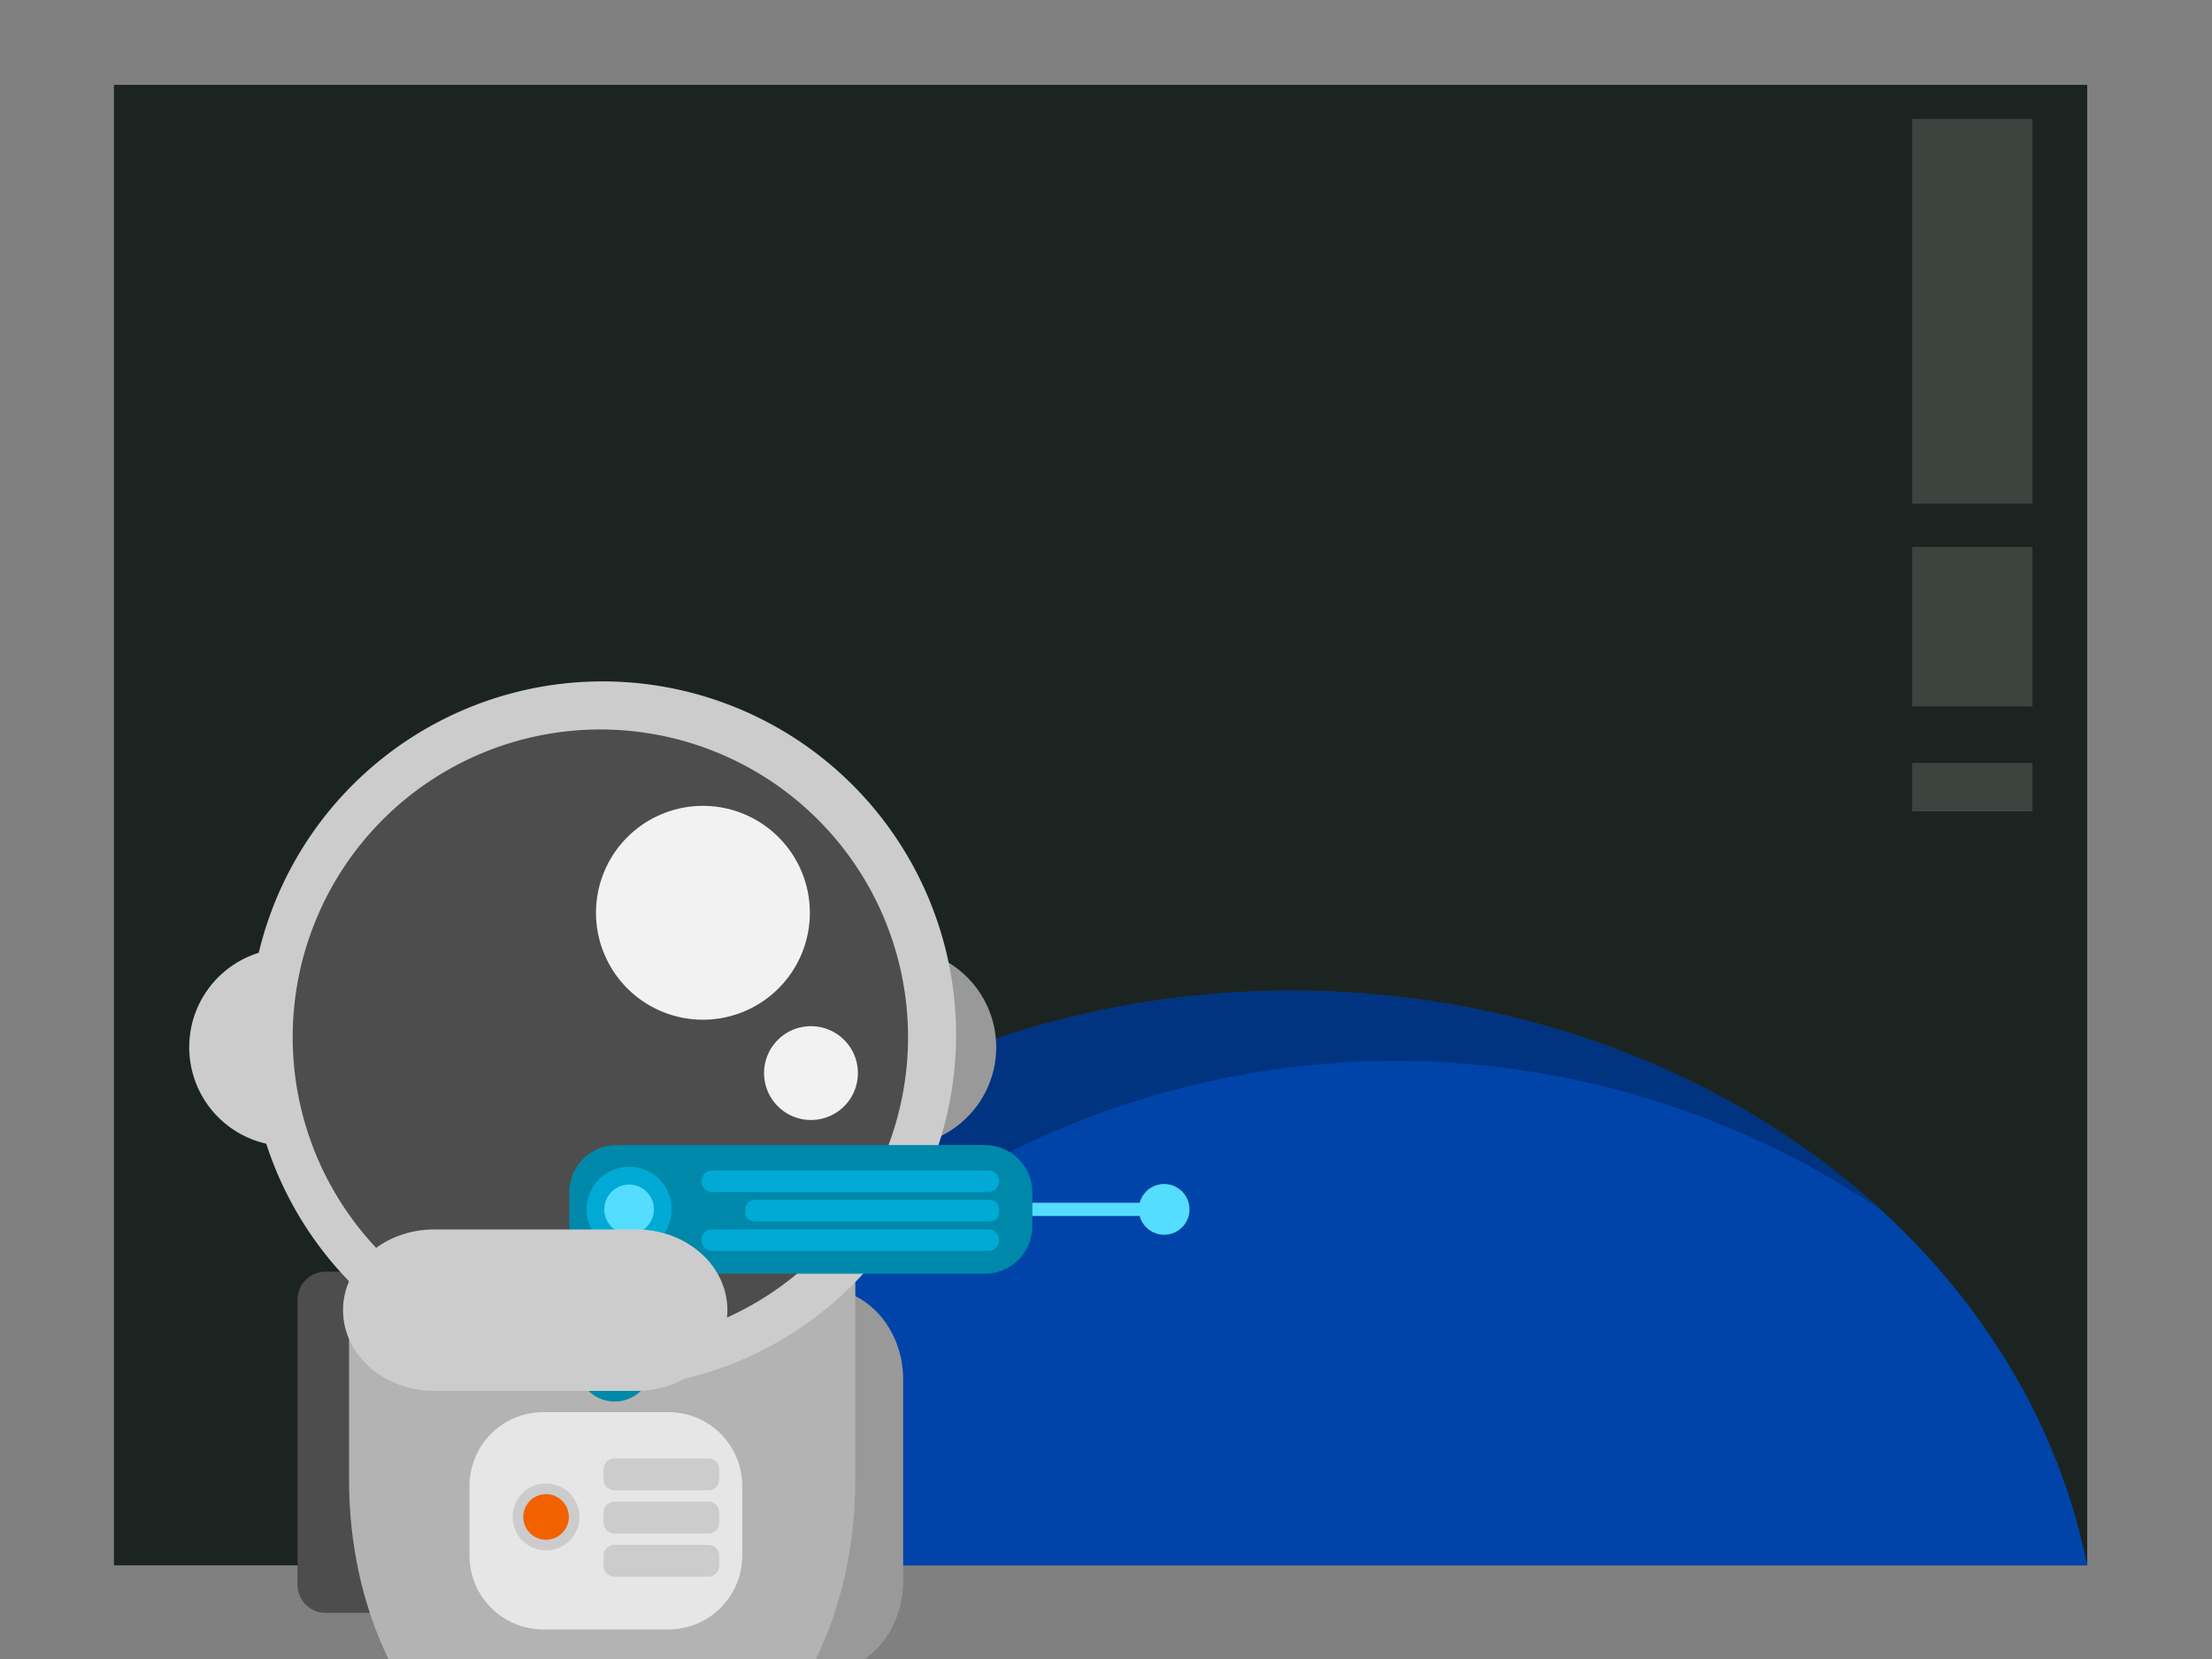 <?xml version="1.0" encoding="UTF-8" standalone="no"?>
<svg
   xmlns:dc="http://purl.org/dc/elements/1.1/"
   xmlns:cc="http://creativecommons.org/ns#"
   xmlns:rdf="http://www.w3.org/1999/02/22-rdf-syntax-ns#"
   xmlns:svg="http://www.w3.org/2000/svg"
   xmlns="http://www.w3.org/2000/svg"
   xmlns:sodipodi="http://sodipodi.sourceforge.net/DTD/sodipodi-0.dtd"
   xmlns:inkscape="http://www.inkscape.org/namespaces/inkscape"
   width="1024"
   height="768"
   viewBox="0 0 270.933 203.2"
   version="1.1"
   id="svg8"
   inkscape:version="1.0.1 (3bc2e813f5, 2020-09-07)"
   sodipodi:docname="MainMenuScreen.svg"
   inkscape:export-filename="C:\Users\Rhyan\Desktop\MainMenuScreen.png"
   inkscape:export-xdpi="96"
   inkscape:export-ydpi="96">
  <defs
     id="defs2" />
  <sodipodi:namedview
     id="base"
     pagecolor="#ffffff"
     bordercolor="#666666"
     borderopacity="1.0"
     inkscape:pageopacity="0.0"
     inkscape:pageshadow="2"
     inkscape:zoom="0.7"
     inkscape:cx="767.30195"
     inkscape:cy="538.55819"
     inkscape:document-units="mm"
     inkscape:current-layer="layer1"
     inkscape:document-rotation="0"
     showgrid="false"
     units="px"
     inkscape:pagecheckerboard="true"
     inkscape:window-width="1920"
     inkscape:window-height="1017"
     inkscape:window-x="-8"
     inkscape:window-y="-8"
     inkscape:window-maximized="1" />
  <g
     inkscape:label="Layer 1"
     inkscape:groupmode="layer"
     id="layer1">
    <rect
       style="fill:#333333;fill-opacity:1;stroke-width:0.372;stroke-linecap:round;stop-color:#000000"
       id="rect1124"
       width="270.933"
       height="203.2"
       x="7.1207683e-06"
       y="1.5258789e-06"
       ry="0" />
    <rect
       style="display:inline;fill:#808080;fill-opacity:1;stroke-width:1.134;stroke-linecap:round;stop-color:#000000"
       id="rect1311"
       width="272.267"
       height="204.28"
       x="-1.334"
       y="-1.08" />
    <rect
       style="display:inline;fill:#1c2422;fill-opacity:1;stroke-width:1.007;stroke-linecap:round;stop-color:#000000"
       id="rect1311-9"
       width="241.692"
       height="181.339"
       x="13.954"
       y="10.39" />
    <g
       id="g869"
       transform="translate(-1.561)">
      <path
         id="path153-8-06"
         style="display:inline;fill:#0044aa;fill-opacity:1;stroke-width:19.97;stroke-linecap:round;stop-color:#000000"
         d="M 159.492,121.342 A 98.893,84.765 0 0 0 62.288,191.73 H 257.207 a 98.893,84.765 0 0 0 -97.459,-70.388 98.893,84.765 0 0 0 -0.255,0 z" />
      <path
         id="path153-8-06-9"
         style="display:inline;fill:#003380;fill-opacity:1;stroke-width:19.97;stroke-linecap:round;stop-color:#000000"
         d="m 159.492,121.342 a 98.893,84.765 0 0 0 -97.204,70.388 h 14.017 a 105.825,105.825 0 0 1 96.223,-61.779 105.825,105.825 0 0 1 59.522,18.326 98.893,84.765 0 0 0 -72.303,-26.935 98.893,84.765 0 0 0 -0.255,0 z" />
    </g>
    <rect
       style="display:inline;fill:#e2e3db;fill-opacity:0.167;stroke-width:0.32;stroke-linecap:round;stop-color:#000000"
       id="rect1262-3-5"
       width="14.722"
       height="47.13"
       x="234.216"
       y="14.565" />
    <g
       id="g131"
       transform="translate(-153.822,-24.12)">
      <path
         id="ellipse1592"
         style="display:inline;fill:#4d4d4d;fill-opacity:1;stroke-width:0.374;stroke-linecap:round;filter:url(#filter1777);stop-color:#000000"
         d="m 283.666,255.907 a 54.256,7.484 0 0 1 -54.256,7.484 54.256,7.484 0 0 1 -54.256,-7.484 54.256,7.484 0 0 1 54.256,-7.484 54.256,7.484 0 0 1 54.256,7.484 z" />
      <path
         id="rect1604"
         style="display:inline;fill:#4d4d4d;stroke-width:0.342;stroke-linecap:round;filter:url(#filter1777);stop-color:#000000"
         d="m 193.701,179.883 h 53.15 c 1.906,0 3.441,1.535 3.441,3.441 v 34.904 c 0,1.906 -1.535,3.441 -3.441,3.441 h -53.15 c -1.906,0 -3.441,-1.535 -3.441,-3.441 v -34.904 c 0,-1.906 1.535,-3.441 3.441,-3.441 z" />
      <path
         id="path1606"
         style="display:inline;fill:#999999;fill-opacity:1;stroke-width:0.65;stroke-linecap:round;filter:url(#filter1777);stop-color:#000000"
         d="m 235.336,232.395 v 19.494 c 0,5.089 3.278,5.178 7.35,5.178 4.072,0 7.35,-0.088 7.35,-5.178 v -19.494 z"
         sodipodi:nodetypes="cssscc" />
      <path
         id="rect1608"
         style="display:inline;fill:#999999;fill-opacity:1;stroke-width:0.832;stroke-linecap:round;filter:url(#filter1777);stop-color:#000000"
         d="m 254.551,181.906 c 5.478,0 9.889,4.989 9.889,11.186 v 24.702 c 0,6.197 -4.41,11.186 -9.889,11.186 -5.478,0 -9.889,-4.989 -9.889,-11.186 v -24.702 c 0,-6.197 4.41,-11.186 9.889,-11.186 z" />
      <path
         id="circle1612"
         style="display:inline;fill:#999999;fill-opacity:1;stroke-width:0.72;stroke-linecap:round;filter:url(#filter1777);stop-color:#000000"
         d="m 275.841,152.389 a 12.115,12.115 0 0 1 -12.115,12.115 12.115,12.115 0 0 1 -12.115,-12.115 12.115,12.115 0 0 1 12.115,-12.115 12.115,12.115 0 0 1 12.115,12.115 z" />
      <path
         id="rect1614"
         style="display:inline;fill:#b3b3b3;fill-opacity:1;stroke-width:2.453;stroke-linecap:round;filter:url(#filter1777);stop-color:#000000"
         d="m 225.977,114.752 h 3.207 c 16.287,0 29.4,17.766 29.4,39.834 v 50.803 c 0,22.068 -13.112,39.834 -29.4,39.834 h -3.207 c -16.287,0 -29.4,-17.766 -29.4,-39.834 v -50.803 c 0,-22.068 13.112,-39.834 29.4,-39.834 z" />
      <path
         id="circle1616"
         style="display:inline;fill:#cccccc;stroke-width:0.72;stroke-linecap:round;filter:url(#filter1777);stop-color:#000000"
         d="m 201.228,152.389 a 12.115,12.115 0 0 1 -12.115,12.115 12.115,12.115 0 0 1 -12.115,-12.115 12.115,12.115 0 0 1 12.115,-12.115 12.115,12.115 0 0 1 12.115,12.115 z" />
      <path
         id="circle1618"
         style="display:inline;fill:#cccccc;stroke-width:2.574;stroke-linecap:round;filter:url(#filter1777);stop-color:#000000"
         d="m 270.927,150.877 a 43.298,43.298 0 0 1 -43.298,43.298 43.298,43.298 0 0 1 -43.298,-43.298 43.298,43.298 0 0 1 43.298,-43.298 43.298,43.298 0 0 1 43.298,43.298 z" />
      <path
         id="circle1620"
         style="display:inline;fill:#4d4d4d;stroke-width:2.24;stroke-linecap:round;filter:url(#filter1777);stop-color:#000000"
         d="m 265.042,151.155 a 37.685,37.685 0 0 1 -37.685,37.685 37.685,37.685 0 0 1 -37.685,-37.685 37.685,37.685 0 0 1 37.685,-37.685 37.685,37.685 0 0 1 37.685,37.685 z" />
      <path
         id="circle1622"
         style="display:inline;fill:#f2f2f2;stroke-width:0.779;stroke-linecap:round;filter:url(#filter1777);stop-color:#000000"
         d="m 253.015,135.921 a 13.096,13.096 0 0 1 -13.096,13.096 13.096,13.096 0 0 1 -13.096,-13.096 13.096,13.096 0 0 1 13.096,-13.096 13.096,13.096 0 0 1 13.096,13.096 z" />
      <path
         id="circle1624"
         style="display:inline;fill:#f2f2f2;fill-opacity:1;stroke-width:0.342;stroke-linecap:round;filter:url(#filter1777);stop-color:#000000"
         d="m 258.9,155.555 a 5.746,5.746 0 0 1 -5.746,5.746 5.746,5.746 0 0 1 -5.746,-5.746 5.746,5.746 0 0 1 5.746,-5.746 5.746,5.746 0 0 1 5.746,5.746 z" />
      <path
         id="path1626"
         style="display:inline;fill:#b3b3b3;fill-opacity:1;stroke-width:0.65;stroke-linecap:round;filter:url(#filter1777);stop-color:#000000"
         d="m 204.644,232.395 v 19.494 c 0,5.089 3.278,5.178 7.35,5.178 4.072,0 7.35,-0.088 7.35,-5.178 v -19.494 z"
         sodipodi:nodetypes="cssscc" />
      <path
         id="rect1632"
         style="display:inline;fill:#e6e6e6;fill-opacity:1;stroke-width:1.818;stroke-linecap:round;filter:url(#filter1777);stop-color:#000000"
         d="m 220.386,197.084 h 15.289 c 5.019,0 9.06,4.041 9.06,9.06 v 8.494 c 0,5.019 -4.041,9.06 -9.06,9.06 h -15.289 c -5.019,0 -9.06,-4.041 -9.06,-9.06 v -8.494 c 0,-5.019 4.041,-9.06 9.06,-9.06 z" />
      <path
         id="rect1634"
         style="display:inline;fill:#cccccc;fill-opacity:1;stroke-width:0.453;stroke-linecap:round;filter:url(#filter1777);stop-color:#000000"
         d="m 229.073,202.758 h 11.513 c 0.735,0 1.326,0.591 1.326,1.326 v 1.243 c 0,0.735 -0.592,1.326 -1.326,1.326 h -11.513 c -0.735,0 -1.326,-0.592 -1.326,-1.326 v -1.243 c 0,-0.735 0.591,-1.326 1.326,-1.326 z" />
      <path
         id="rect1636"
         style="display:inline;fill:#cccccc;fill-opacity:1;stroke-width:0.453;stroke-linecap:round;filter:url(#filter1777);stop-color:#000000"
         d="m 229.073,208.049 h 11.513 c 0.735,0 1.326,0.592 1.326,1.326 v 1.243 c 0,0.735 -0.592,1.326 -1.326,1.326 h -11.513 c -0.735,0 -1.326,-0.592 -1.326,-1.326 v -1.243 c 0,-0.735 0.591,-1.326 1.326,-1.326 z" />
      <path
         id="rect1638"
         style="display:inline;fill:#cccccc;fill-opacity:1;stroke-width:0.453;stroke-linecap:round;filter:url(#filter1777);stop-color:#000000"
         d="m 229.073,213.341 h 11.513 c 0.735,0 1.326,0.592 1.326,1.326 v 1.243 c 0,0.735 -0.592,1.326 -1.326,1.326 h -11.513 c -0.735,0 -1.326,-0.592 -1.326,-1.326 v -1.243 c 0,-0.735 0.591,-1.326 1.326,-1.326 z" />
      <path
         id="circle1640"
         style="display:inline;fill:#cccccc;fill-opacity:1;stroke-width:0.243;stroke-linecap:round;filter:url(#filter1777);stop-color:#000000"
         d="m 224.795,209.92 a 4.093,4.093 0 0 1 -4.093,4.093 4.093,4.093 0 0 1 -4.093,-4.093 4.093,4.093 0 0 1 4.093,-4.093 4.093,4.093 0 0 1 4.093,4.093 z" />
      <path
         id="circle1642"
         style="display:inline;fill:#f26100;fill-opacity:1;stroke-width:0.166;stroke-linecap:round;filter:url(#filter1777);stop-color:#000000"
         d="m 223.494,209.92 a 2.791,2.791 0 0 1 -2.791,2.791 2.791,2.791 0 0 1 -2.791,-2.791 2.791,2.791 0 0 1 2.791,-2.791 2.791,2.791 0 0 1 2.791,2.791 z" />
      <path
         id="rect1646"
         style="display:inline;fill:#0088aa;fill-opacity:1;stroke-width:0.815;stroke-linecap:round;filter:url(#filter1777);stop-color:#000000"
         transform="rotate(-90)"
         d="m -174.312,223.54 h 4.126 c 3.221,0 5.814,2.593 5.814,5.814 v 45.097 c 0,3.221 -2.593,5.814 -5.814,5.814 h -4.126 c -3.221,0 -5.814,-2.593 -5.814,-5.814 v -45.097 c 0,-3.221 2.593,-5.814 5.814,-5.814 z" />
      <path
         id="circle1648"
         style="display:inline;fill:#55ddff;fill-opacity:1;stroke-width:0.185;stroke-linecap:round;filter:url(#filter1777);stop-color:#000000"
         d="m 299.516,172.248 a 3.106,3.106 0 0 1 -3.106,3.106 3.106,3.106 0 0 1 -3.106,-3.106 3.106,3.106 0 0 1 3.106,-3.106 3.106,3.106 0 0 1 3.106,3.106 z" />
      <path
         id="rect1650"
         style="display:inline;fill:#55ddff;fill-opacity:1;stroke-width:0.14;stroke-linecap:round;filter:url(#filter1777);stop-color:#000000"
         transform="rotate(-90)"
         d="m -173.058,280.263 h 1.619 v 16.286 h -1.619 z" />
      <path
         id="circle1652"
         style="display:inline;fill:#00aad4;fill-opacity:1;stroke-width:0.31;stroke-linecap:round;filter:url(#filter1777);stop-color:#000000"
         d="m 236.095,172.248 a 5.214,5.214 0 0 1 -5.214,5.214 5.214,5.214 0 0 1 -5.214,-5.214 5.214,5.214 0 0 1 5.214,-5.214 5.214,5.214 0 0 1 5.214,5.214 z" />
      <path
         id="rect1654"
         style="display:inline;fill:#00aad4;fill-opacity:1;stroke-width:0.267;stroke-linecap:round;filter:url(#filter1777);stop-color:#000000"
         transform="rotate(-90)"
         d="m -168.802,239.737 c 0.728,0 1.313,0.586 1.313,1.313 v 33.837 c 0,0.728 -0.586,1.313 -1.313,1.313 -0.728,0 -1.313,-0.586 -1.313,-1.313 v -33.837 c 0,-0.728 0.586,-1.313 1.313,-1.313 z" />
      <path
         id="rect1656"
         style="display:inline;fill:#00aad4;fill-opacity:1;stroke-width:0.246;stroke-linecap:round;filter:url(#filter1777);stop-color:#000000"
         transform="rotate(-90)"
         d="m -172.603,245.089 h 0.385 c 0.621,0 1.121,0.5 1.121,1.121 v 28.871 c 0,0.621 -0.5,1.121 -1.121,1.121 h -0.385 c -0.621,0 -1.121,-0.5 -1.121,-1.121 V 246.209 c 0,-0.621 0.5,-1.121 1.121,-1.121 z" />
      <path
         id="rect1658"
         style="display:inline;fill:#00aad4;fill-opacity:1;stroke-width:0.267;stroke-linecap:round;filter:url(#filter1777);stop-color:#000000"
         transform="rotate(-90)"
         d="m -176.018,239.737 c 0.728,0 1.313,0.586 1.313,1.313 v 33.837 c 0,0.728 -0.586,1.313 -1.313,1.313 -0.728,0 -1.313,-0.586 -1.313,-1.313 v -33.837 c 0,-0.728 0.586,-1.313 1.313,-1.313 z" />
      <path
         id="circle1660"
         style="display:inline;fill:#55ddff;fill-opacity:1;stroke-width:0.181;stroke-linecap:round;filter:url(#filter1777);stop-color:#000000"
         d="m 233.92,172.248 a 3.039,3.039 0 0 1 -3.039,3.039 3.039,3.039 0 0 1 -3.039,-3.039 3.039,3.039 0 0 1 3.039,-3.039 3.039,3.039 0 0 1 3.039,3.039 z" />
      <path
         id="path1664"
         style="display:inline;fill:#0088aa;fill-opacity:1;stroke-width:0.397;stroke-linecap:round;filter:url(#filter1777);stop-color:#000000"
         d="m 225.07,193.395 c 0.781,1.425 2.292,2.388 4.038,2.388 1.746,0 3.257,-0.963 4.038,-2.388 z" />
      <path
         id="rect1668"
         style="display:inline;fill:#cccccc;fill-opacity:1;stroke-width:0.832;stroke-linecap:round;filter:url(#filter1777);stop-color:#000000"
         transform="rotate(-90)"
         d="m -184.594,195.839 c 5.478,0 9.889,4.989 9.889,11.186 v 24.702 c 0,6.197 -4.41,11.186 -9.889,11.186 -5.478,0 -9.889,-4.989 -9.889,-11.186 v -24.702 c 0,-6.197 4.41,-11.186 9.889,-11.186 z" />
    </g>
    <rect
       style="display:inline;fill:#e2e3db;fill-opacity:0.167;stroke-width:0.206;stroke-linecap:round;stop-color:#000000"
       id="rect1262-3-5-2"
       width="14.722"
       height="19.537"
       x="234.216"
       y="66.987" />
    <rect
       style="display:inline;fill:#e2e3db;fill-opacity:0.167;stroke-width:0.113;stroke-linecap:round;stop-color:#000000"
       id="rect1262-3-5-2-5"
       width="14.722"
       height="5.93"
       x="234.216"
       y="93.445" />
  </g>
</svg>
